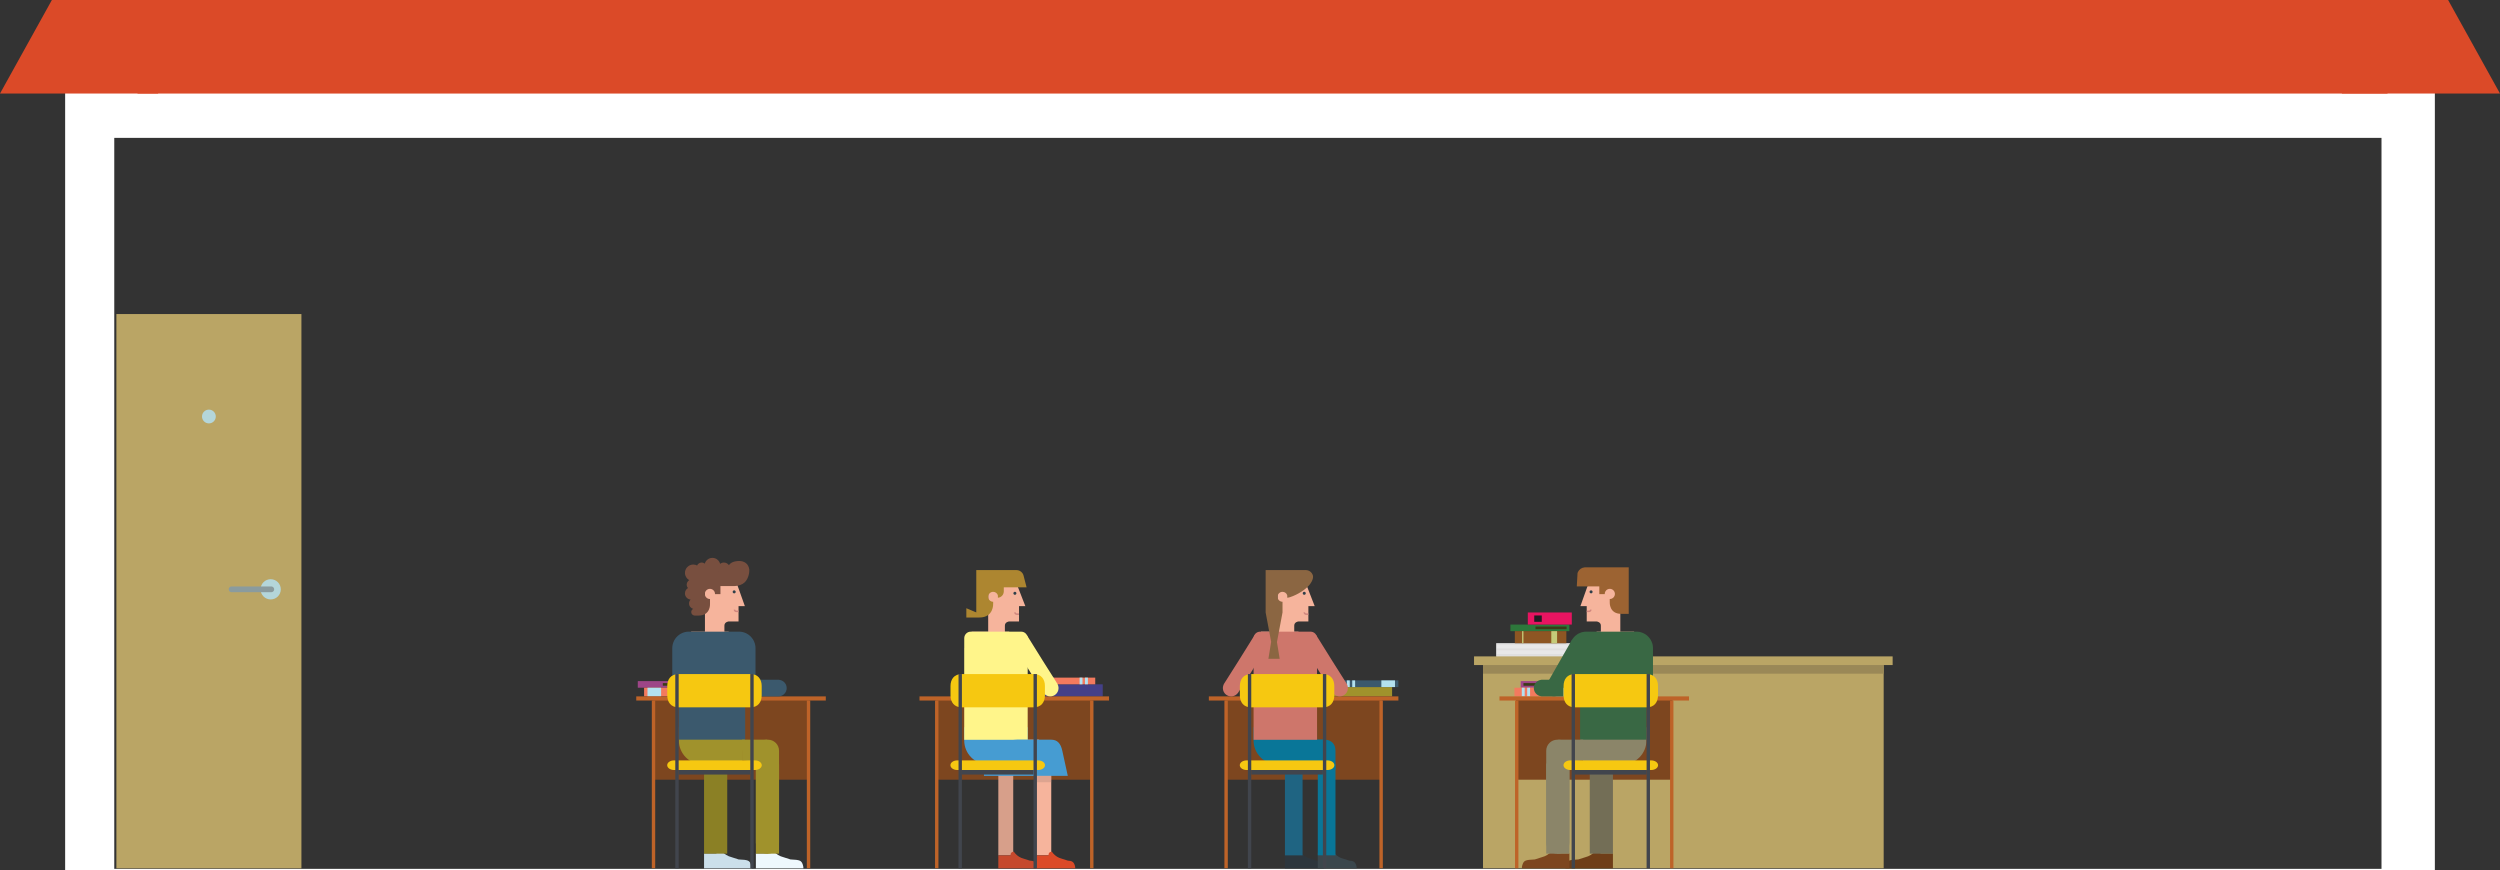 <?xml version="1.0" encoding="utf-8"?>
<!-- Generator: Adobe Illustrator 16.0.0, SVG Export Plug-In . SVG Version: 6.00 Build 0)  -->
<!DOCTYPE svg PUBLIC "-//W3C//DTD SVG 1.1//EN" "http://www.w3.org/Graphics/SVG/1.1/DTD/svg11.dtd">
<svg version="1.1" id="Layer_1" xmlns="http://www.w3.org/2000/svg" xmlns:xlink="http://www.w3.org/1999/xlink" x="0px" y="0px"
	 width="906.396px" height="315.486px" viewBox="0 0 906.396 315.486" enable-background="new 0 0 906.396 315.486"
	 xml:space="preserve">
<rect x="0" y="0" width="906.396" height="315.486" fill="#333333" stroke="none"/>
<g>
	<path fill="#FFFFFF" d="M23.619,27.077v288.409h859.158V27.077H23.619z M863.435,315.01H41.428V49.987h822.006V315.01z"/>
</g>
<g>
	<polygon fill="#DB4A28" points="57.335,33.918 0,33.918 19.112,-0.543 57.335,-0.543 	"/>
	<polygon fill="#DB4A28" points="849.062,33.918 906.397,33.918 887.284,-0.543 849.062,-0.543 	"/>
	<rect x="49.862" y="-0.543" fill="#DB4A28" width="815.75" height="34.461"/>
</g>
<g>
	<g>
		<rect x="231.235" y="246.943" fill="#9D4587" width="21.351" height="2.394"/>
		<rect x="240.316" y="247.66" fill="#3A3B18" width="11.282" height="0.957"/>
	</g>
	<g>
		<rect x="233.519" y="249.337" fill="#F37A5E" width="21.35" height="3.145"/>
		<rect x="251.149" y="249.337" fill="#B3E1EF" width="1.052" height="3.145"/>
		<rect x="249.201" y="249.337" fill="#B3E1EF" width="1.051" height="3.145"/>
		<rect x="234.75" y="249.337" fill="#B3E1EF" width="4.938" height="3.145"/>
	</g>
</g>
<g>
	<g>
		<rect x="542.462" y="233.209" fill="#FFFFFF" width="28.445" height="4.933"/>
		
			<line fill="none" stroke="#AEADAD" stroke-width="0.103" stroke-miterlimit="10" x1="542.462" y1="233.474" x2="570.907" y2="233.474"/>
		
			<line fill="none" stroke="#AEADAD" stroke-width="0.103" stroke-miterlimit="10" x1="542.462" y1="233.781" x2="570.907" y2="233.781"/>
		
			<line fill="none" stroke="#AEADAD" stroke-width="0.103" stroke-miterlimit="10" x1="542.462" y1="234.091" x2="570.907" y2="234.091"/>
		
			<line fill="none" stroke="#AEADAD" stroke-width="0.103" stroke-miterlimit="10" x1="542.462" y1="234.396" x2="570.907" y2="234.396"/>
		
			<line fill="none" stroke="#AEADAD" stroke-width="0.103" stroke-miterlimit="10" x1="542.462" y1="234.705" x2="570.907" y2="234.705"/>
		
			<line fill="none" stroke="#AEADAD" stroke-width="0.103" stroke-miterlimit="10" x1="542.462" y1="235.013" x2="570.907" y2="235.013"/>
		
			<line fill="none" stroke="#AEADAD" stroke-width="0.103" stroke-miterlimit="10" x1="542.462" y1="235.32" x2="570.907" y2="235.32"/>
		
			<line fill="none" stroke="#AEADAD" stroke-width="0.103" stroke-miterlimit="10" x1="542.462" y1="235.627" x2="570.907" y2="235.627"/>
		
			<line fill="none" stroke="#AEADAD" stroke-width="0.103" stroke-miterlimit="10" x1="542.462" y1="235.935" x2="570.907" y2="235.935"/>
		
			<line fill="none" stroke="#AEADAD" stroke-width="0.103" stroke-miterlimit="10" x1="542.462" y1="236.242" x2="570.907" y2="236.242"/>
		
			<line fill="none" stroke="#AEADAD" stroke-width="0.103" stroke-miterlimit="10" x1="542.462" y1="236.552" x2="570.907" y2="236.552"/>
		
			<line fill="none" stroke="#AEADAD" stroke-width="0.103" stroke-miterlimit="10" x1="542.462" y1="236.859" x2="570.907" y2="236.859"/>
		
			<line fill="none" stroke="#AEADAD" stroke-width="0.103" stroke-miterlimit="10" x1="542.462" y1="237.166" x2="570.907" y2="237.166"/>
		
			<line fill="none" stroke="#AEADAD" stroke-width="0.103" stroke-miterlimit="10" x1="542.462" y1="237.474" x2="570.907" y2="237.474"/>
		
			<line fill="none" stroke="#AEADAD" stroke-width="0.103" stroke-miterlimit="10" x1="542.462" y1="237.781" x2="570.907" y2="237.781"/>
	</g>
	<rect x="537.677" y="241.121" fill="#BAA565" width="145.264" height="73.672"/>
	<rect x="534.425" y="237.98" fill="#BAA565" width="151.768" height="3.141"/>
	<rect x="537.677" y="241.121" fill="#9A8857" width="145.264" height="3.14"/>
	<g>
		<rect x="574.306" y="234.837" fill="#469CD2" width="21.35" height="3.145"/>
		<rect x="591.937" y="234.837" fill="#B3E1EF" width="1.051" height="3.145"/>
		<rect x="589.987" y="234.837" fill="#B3E1EF" width="1.051" height="3.145"/>
		<rect x="575.534" y="234.837" fill="#B3E1EF" width="4.939" height="3.145"/>
	</g>
	<g>
		<rect x="547.618" y="226.439" fill="#2D783B" width="21.352" height="2.393"/>
		<rect x="556.7" y="227.156" fill="#3A3B18" width="11.281" height="0.957"/>
	</g>
	<g>
		<rect x="553.919" y="222.062" fill="#E81461" width="15.947" height="4.378"/>
		<rect x="556.253" y="223.14" fill="#201B22" width="2.73" height="2.308"/>
	</g>
	<g>
		<rect x="549.214" y="228.832" fill="#8D5623" width="18.684" height="4.377"/>
		<rect x="562.433" y="228.832" fill="#C5CB79" width="2.102" height="4.377"/>
		<rect x="551.853" y="228.832" fill="#C5CB79" width="0.477" height="4.377"/>
	</g>
</g>
<g>
	<rect x="236.628" y="252.798" fill="#7D461F" width="56.82" height="29.889"/>
	<rect x="230.68" y="252.48" fill="#BE6328" width="68.719" height="1.502"/>
	<g>
		<rect x="236.321" y="253.982" fill="#BE6328" width="1.23" height="60.811"/>
		<rect x="292.525" y="253.982" fill="#BE6328" width="1.23" height="60.811"/>
	</g>
</g>
<g>
	<path fill="#CBDFEA" d="M272.289,313.535c-0.535-1.596-1.039-1.777-4.496-1.941l-2.521-0.807c-1.412-0.344-2.652-1.123-3.577-2.187
		c-0.208-0.237-0.396-0.493-0.571-0.76c-1.594,0.113-1.365,1.566-1.365,1.566h-4.495v0.607v0.846v0.846v1.83v0.807v0.48h4.948
		l2.197-0.006h10.094C272.501,314.369,272.428,313.941,272.289,313.535"/>
	<path fill="#EEF8FD" d="M291.076,313.535c-0.537-1.596-1.043-1.777-4.499-1.941l-2.519-0.807c-1.412-0.344-2.655-1.123-3.578-2.187
		c-0.206-0.237-0.396-0.493-0.572-0.76c-1.596,0.113-1.367,1.566-1.367,1.566h-4.493v0.607v0.846v0.846v1.83v0.807v0.48h4.946
		l2.199-0.006h10.092C291.287,314.369,291.21,313.941,291.076,313.535"/>
	<rect x="255.262" y="265.033" fill="#8B8025" width="8.401" height="44.47"/>
	<path fill="#F6B49C" d="M265.887,208.054l-0.187-0.233h-10.115v21.185h-5v10.776h13.603v-10.776h-1.549v-0.011v-2.185
		c0-1.307,1.491-1.493,1.491-1.493h3.632v-5.552h2.295L265.887,208.054z"/>
	<path fill="#2F3F4A" d="M266.732,214.584c0,0.304-0.245,0.55-0.549,0.55c-0.305,0-0.549-0.246-0.549-0.55
		c0-0.303,0.244-0.551,0.549-0.551C266.487,214.033,266.732,214.281,266.732,214.584"/>
	<path fill="#784F3F" d="M267.998,203.394c-1.813,0-3.17,0.611-3.713,1.515c-0.406-0.578-1.075-0.957-1.836-0.957
		c-0.516,0-0.983,0.179-1.362,0.474c-0.328-1.244-1.449-2.164-2.793-2.164c-1.322,0-2.42,0.887-2.775,2.086
		c-0.311-0.244-0.694-0.396-1.121-0.396c-0.737,0-1.371,0.44-1.655,1.07c-0.414-0.212-0.879-0.345-1.377-0.345
		c-1.677,0-3.031,1.354-3.031,3.031c0,1.135,0.628,2.109,1.551,2.631c-0.55,0.342-0.916,0.945-0.916,1.64
		c0,0.467,0.172,0.887,0.448,1.225c-0.648,0.4-1.083,1.113-1.083,1.931c0,1.178,0.902,2.135,2.051,2.252
		c-0.354,0.358-0.574,0.856-0.574,1.405c0,0.945,0.656,1.738,1.538,1.949c-0.435,0.205-0.739,0.646-0.739,1.16
		c0,0.682,0.535,1.235,1.211,1.272v0.008h1.445c4.387,0,4.152-4.153,4.152-4.153v-1.853c-0.01,0-0.02,0.004-0.029,0.004
		c-1.018,0-1.842-0.828-1.842-1.847c0-1.016,0.824-1.842,1.842-1.842c1.006,0,1.818,0.806,1.84,1.803h0.004v0.039v0.076h1.968
		v-2.916h4.627c4.11,0,5.08-2.351,5.528-3.705c0.315-0.967,0.315-1.846,0.315-2.278
		C271.387,204.271,269.714,203.394,267.998,203.394 M260.378,207.177c0.015-0.017,0.025-0.037,0.043-0.054
		c0.009,0.021,0.021,0.037,0.029,0.054H260.378z"/>
	<path fill="#F6B49C" d="M267.258,220.513h-2.076c-0.479,0-1.445,0.045-1.445,1.261v0.938h3.521V220.513z"/>
	<path fill="#D0867E" d="M266.945,221.386c-0.211,0-0.38-0.17-0.38-0.379h-0.562c0,0.516,0.42,0.938,0.941,0.938h0.814v-0.562
		h-0.814V221.386z"/>
	<path fill="#A0922C" d="M246.12,268.445c0,4.812,3.898,8.713,8.712,8.713h6.592c4.812,0,8.713-3.899,8.713-8.713l-1.598-4.761
		H246.12V268.445z"/>
	<rect x="260.732" y="265.033" fill="#A0922C" width="8.402" height="12.233"/>
	<path fill="#3B596D" d="M267.897,229.005h-18.132c-3.329,0-6.026,2.698-6.026,6.024v4.412v12.813h2.322v15.926h0.598h20.996h2.515
		v-15.926h3.748v-2.428v-6.268v-8.531C273.916,231.701,271.219,229.005,267.897,229.005"/>
	<path fill="#3B596D" d="M278.473,246.451h-10.822v6.045h10.822h1.931h1.787h0.003c0,0,0.005,0,0.01,0h0.291v-0.028
		c1.528-0.152,2.726-1.427,2.726-2.992c0-1.568-1.196-2.842-2.726-2.994v-0.029h-0.291c-0.005,0-0.005,0-0.005,0
		c-0.005,0-0.007,0-0.007,0L278.473,246.451L278.473,246.451z"/>
	<path fill="#A0922C" d="M274.046,272.181c0-2.2,1.801-4,4-4h0.403c2.2,0,4,1.8,4,4v33.32c0,2.201-1.8,4-4,4h-0.403
		c-2.199,0-4-1.799-4-4V272.181z"/>
	<polygon fill="#A0922C" points="269.039,268.181 278.022,268.181 282.45,277.128 282.45,309.503 274.046,309.503 274.046,276.148 
		269.039,275.716 	"/>
</g>
<g>
	<path fill="#F6C811" d="M276.156,252.13c0,2.391-1.303,4.325-4.068,4.325h-26.097c-2.767,0-4.069-1.937-4.069-4.325v-3.425
		c0-2.391,1.304-4.325,4.069-4.325h26.097c2.767,0,4.068,1.936,4.068,4.325V252.13z"/>
	<path fill="#F6C811" d="M276.184,277.429c0,0.963-1.113,1.744-2.489,1.744h-29.311c-1.376,0-2.49-0.781-2.49-1.744l0,0
		c0-0.965,1.114-1.746,2.49-1.746h29.311C275.07,275.683,276.184,276.466,276.184,277.429L276.184,277.429z"/>
	<g>
		<rect x="244.83" y="244.38" fill="#41454D" width="1.227" height="70.487"/>
		<rect x="272.022" y="244.38" fill="#41454D" width="1.226" height="70.487"/>
	</g>
	<rect x="246.056" y="279.175" fill="#41454D" width="25.967" height="1.645"/>
</g>
<g>
	<g>
		<polyline fill="#9D4587" points="567.933,246.943 551.353,246.943 551.353,249.339 572.702,249.339 572.702,246.943 
			567.933,246.943 		"/>
		<rect x="552.339" y="247.662" fill="#3A3B18" width="11.281" height="0.957"/>
	</g>
	<g>
		<rect x="549.069" y="249.339" fill="#F37A5E" width="21.35" height="3.145"/>
		<rect x="551.735" y="249.339" fill="#B3E1EF" width="1.053" height="3.145"/>
		<rect x="553.687" y="249.339" fill="#B3E1EF" width="1.051" height="3.145"/>
		<rect x="564.249" y="249.339" fill="#B3E1EF" width="4.939" height="3.145"/>
	</g>
</g>
<g>
	<rect x="549.595" y="252.8" fill="#7D461F" width="56.82" height="29.887"/>
	<rect x="543.647" y="252.482" fill="#BE6328" width="68.717" height="1.502"/>
	<g>
		<rect x="605.491" y="253.984" fill="#BE6328" width="1.23" height="60.811"/>
		<rect x="549.286" y="253.984" fill="#BE6328" width="1.23" height="60.811"/>
	</g>
</g>
<g>
	<path fill="#6F3E18" d="M567.755,313.535c-0.139,0.406-0.213,0.836-0.213,1.285h10.094l2.197,0.006h4.949v-0.479v-0.81v-1.828
		v-0.848v-0.847v-0.606h-4.496c0,0,0.23-1.451-1.365-1.565c-0.174,0.268-0.363,0.521-0.57,0.76
		c-0.926,1.062-2.166,1.842-3.578,2.188l-2.521,0.806C568.794,311.76,568.29,311.939,567.755,313.535"/>
	<path fill="#7D461F" d="M551.968,313.535c-0.137,0.406-0.209,0.836-0.209,1.285h10.094l2.197,0.006h4.947v-0.479v-0.81v-1.828
		v-0.848v-0.847v-0.606h-4.492c0,0,0.227-1.451-1.369-1.565c-0.174,0.268-0.365,0.521-0.572,0.76
		c-0.922,1.062-2.164,1.842-3.576,2.188l-2.52,0.806C553.011,311.76,552.505,311.939,551.968,313.535"/>
	<rect x="576.38" y="265.033" fill="#736E56" width="8.402" height="44.472"/>
	<path fill="#F6B49C" d="M572.985,219.765h2.295v5.552h3.631c0,0,1.494,0.188,1.494,1.493v2.185v0.011h-1.549v10.778h13.602v-10.778
		h-5v-21.183h-10.115l-0.186,0.233L572.985,219.765z"/>
	<path fill="#2F3F4A" d="M576.312,214.584c0-0.303,0.246-0.549,0.549-0.549c0.305,0,0.549,0.246,0.549,0.549
		c0,0.304-0.244,0.55-0.549,0.55C576.558,215.134,576.312,214.886,576.312,214.584"/>
	<path fill="#F6B49C" d="M575.784,222.712h3.523v-0.937c0-1.218-0.969-1.263-1.445-1.263h-2.078V222.712z"/>
	<path fill="#D0867E" d="M575.282,221.386v0.56h0.814c0.521,0,0.943-0.422,0.943-0.938h-0.562c0,0.211-0.168,0.381-0.379,0.381
		h-0.816V221.386z"/>
	<path fill="#8B8569" d="M596.925,263.687h-22.42l-1.598,4.759c0,4.813,3.9,8.713,8.713,8.713h6.594
		c4.811,0,8.711-3.897,8.711-8.713V263.687z"/>
	<rect x="573.907" y="265.033" fill="#8B8569" width="8.404" height="12.233"/>
	<path fill="#396844" d="M575.147,229.005c-3.322,0-6.021,2.698-6.021,6.026v8.528v6.269v2.429h3.748v15.926h2.516h20.996h0.598
		v-15.926h2.32v-12.814v-4.41c0-3.328-2.697-6.027-6.025-6.027H575.147"/>
	<path fill="#396844" d="M560.786,247.992c0,0,0,0.002-0.002,0.004c0,0,0,0-0.002,0.006l-0.143,0.25l0.023,0.015
		c-0.613,1.377-0.107,3.02,1.23,3.783s3.008,0.36,3.881-0.867l0.025,0.014l0.143-0.248c0.002-0.006,0.004-0.01,0.004-0.01
		l0.002-0.002l0.871-1.525l0.941-1.648l7.387-12.948l-5.162-2.943l-7.385,12.945L560.786,247.992z"/>
	<path fill="#8B8569" d="M568.997,305.505c0,2.198-1.801,4-4,4h-0.402c-2.201,0-4-1.802-4-4v-33.322c0-2.199,1.799-4,4-4h0.402
		c2.199,0,4,1.801,4,4V305.505z"/>
	<polygon fill="#8B8569" points="574.005,275.716 568.997,276.148 568.997,309.505 560.595,309.505 560.595,277.128 
		565.022,268.181 574.005,268.181 	"/>
	<path fill="#9C6332" d="M574.497,205.687c0,0.009-0.01,0.019-0.012,0.025c-1.059,0.09-1.953,0.74-2.381,1.66
		c0,0.002-0.008,0.004-0.008,0.004l-0.01,0.025c-0.059,0.133-0.102,0.271-0.141,0.412l-0.264,4.781h8.164v2.813h1.965v-0.076v-0.039
		h0.006c0.02-1,0.834-1.805,1.838-1.805c1.018,0,1.844,0.826,1.844,1.844c0,1.019-0.826,1.847-1.844,1.847
		c-0.01,0-0.02-0.004-0.027-0.004v1.223c0,0-0.234,4.154,4.15,4.154h2.732v-16.865h-4H574.497L574.497,205.687z"/>
	<path fill="#396844" d="M562.849,252.482h4.039v-6.046h-4.039h-1.932h-1.787h-0.004c0,0-0.004,0-0.01,0h-0.291v0.029
		c-1.527,0.152-2.723,1.424-2.723,2.992c0,1.566,1.195,2.84,2.723,2.994v0.029h0.291c0.006,0,0.006,0,0.006,0
		c0.004,0,0.006,0,0.006,0L562.849,252.482L562.849,252.482z"/>
</g>
<g>
	<path fill="#F6C811" d="M566.888,252.13c0,2.391,1.303,4.325,4.068,4.325h26.098c2.766,0,4.068-1.937,4.068-4.325v-3.425
		c0-2.391-1.303-4.325-4.068-4.325h-26.098c-2.766,0-4.068,1.936-4.068,4.325V252.13z"/>
	<path fill="#F6C811" d="M566.858,277.429c0,0.963,1.115,1.744,2.49,1.744h29.311c1.375,0,2.49-0.781,2.49-1.744l0,0
		c0-0.965-1.115-1.746-2.49-1.746h-29.311C567.976,275.683,566.858,276.466,566.858,277.429L566.858,277.429z"/>
	<g>
		<rect x="596.987" y="244.38" fill="#41454D" width="1.227" height="70.487"/>
		<rect x="569.794" y="244.38" fill="#41454D" width="1.229" height="70.487"/>
	</g>
	<rect x="571.022" y="279.175" fill="#41454D" width="25.967" height="1.645"/>
</g>
<g>
	<rect x="42.194" y="113.861" fill="#BAA565" width="67.087" height="200.967"/>
	<path fill="#B4D6DA" d="M78.238,151.012c0,1.379-1.119,2.497-2.5,2.497c-1.382,0-2.502-1.118-2.502-2.497
		c0-1.382,1.12-2.503,2.502-2.503C77.119,148.509,78.238,149.63,78.238,151.012z"/>
	<g>
		<circle fill="#B4D6DA" cx="98.137" cy="213.664" r="3.67"/>
		
			<line fill="none" stroke="#8A9B9E" stroke-width="2.081" stroke-linecap="round" stroke-linejoin="round" stroke-miterlimit="10" x1="83.962" y1="213.664" x2="98.357" y2="213.664"/>
	</g>
</g>
<g>
	<g>
		<rect x="378.452" y="248.101" fill="#444088" width="21.351" height="4.396"/>
	</g>
	<g>
		<rect x="375.735" y="245.679" fill="#F37A5E" width="21.351" height="2.422"/>
		<rect x="393.366" y="245.679" fill="#B3E1EF" width="1.052" height="2.422"/>
		<rect x="391.417" y="245.679" fill="#B3E1EF" width="1.052" height="2.422"/>
		<rect x="376.966" y="245.679" fill="#B3E1EF" width="4.938" height="2.422"/>
	</g>
</g>
<g>
	<rect x="339.32" y="252.798" fill="#7D461F" width="56.82" height="29.889"/>
	<rect x="333.371" y="252.48" fill="#BE6328" width="68.719" height="1.502"/>
	<g>
		<rect x="339.012" y="253.982" fill="#BE6328" width="1.229" height="60.811"/>
		<rect x="395.217" y="253.982" fill="#BE6328" width="1.229" height="60.811"/>
	</g>
</g>
<g>
	<rect x="361.953" y="265.033" fill="#D79F8A" width="5.401" height="45.084"/>
	<path fill="#F6B49C" d="M367.578,209.054l-0.186-0.233h-9.115v20.185h-6.002v10.776h13.604v-10.776h-1.55v-0.011v-2.185
		c0-1.307,1.493-1.493,1.493-1.493h3.631v-5.552h2.295L367.578,209.054z"/>
	<path fill="#2F3F4A" d="M368.509,215.105c0,0.303-0.245,0.549-0.549,0.549c-0.305,0-0.55-0.246-0.55-0.549
		c0-0.304,0.245-0.552,0.55-0.552C368.264,214.554,368.509,214.804,368.509,215.105"/>
	<path fill="#F6B49C" d="M368.949,220.513h-2.076c-0.479,0-1.445,0.045-1.445,1.261v0.938h3.521V220.513z"/>
	<path fill="#D0867E" d="M368.637,222.386c-0.211,0-0.382-0.17-0.382-0.379h-0.562c0,0.516,0.421,0.938,0.942,0.938h0.813v-0.562
		h-0.812V222.386z"/>
	<path fill="#FFF58A" d="M378.042,239.498l-5.725-9.184l-5.131,3.194l5.725,9.188l1.021,1.64l4.272,6.721l0.002,0.002
		c0,0,0.002,0.004,0.007,0.008l0.152,0.248l0.024-0.016c0.938,1.215,2.649,1.557,3.979,0.729s1.779-2.518,1.102-3.895l0.023-0.017
		l-0.152-0.248c-0.004-0.004-0.004-0.004-0.004-0.004c-0.002-0.004-0.004-0.006-0.004-0.006L378.042,239.498z"/>
	<polygon fill="#F6B49C" points="357.73,268.181 376.712,268.181 381.141,277.128 381.141,310.117 375.738,310.117 375.738,276.148 
		357.73,275.716 	"/>
	<path fill="#469CD2" d="M349.583,268.445c0,4.812,3.897,8.713,8.711,8.713h5.59c4.812,0,8.713-3.899,8.713-8.713v-4.761h-23.014
		V268.445z"/>
	<path fill="#FFF58A" d="M372.597,238.748v-1.549v-2.549v-3.269c0-1.309-1.061-2.369-2.366-2.369h-3.883h-12.695h-1.688
		c-1.31,0-2.367,1.062-2.367,2.369v3.562h-0.014v10.387v22.904h8.384h8.382h6.249L372.597,238.748L372.597,238.748z"/>
	<path fill="#AD8630" d="M371.138,208.834c-0.248-1.225-1.331-2.146-2.629-2.146c-0.022,0-0.043,0.006-0.065,0.008l-0.008-0.008
		h-2.896h-2.312h-9.271v15.352l-3.604-1.525v3.369h3.499c0.019,0,0.104,0,0.104,0c0.146,0,0.467,0,1.118,0
		c5.284,0,5.004-5.002,5.004-5.002v-0.703c-0.995-0.002-1.803-0.809-1.803-1.805s0.81-1.805,1.805-1.805
		c0.791,0,1.455,0.512,1.701,1.219l0.022,0.926c1.152-0.086,2.064-1.016,2.121-2.176h0.01v-1.607c0.516,0,1.158,0,1.967,0
		c1.126,0,6.294,0,6.294,0L371.138,208.834z"/>
	<path fill="#469CD2" d="M356.738,281.304h30.402l-2-9.123c-0.561-2.627-1.799-4-4-4h-12.402c-2.201,0-12,1.8-12,4V281.304z"/>
	<path fill="#C6492D" d="M375.886,313.707c-0.465-1.383-1.174-1.586-2.534-1.682l-2.185-0.699c-1.225-0.299-2.3-0.976-3.102-1.896
		c-0.18-0.207-0.344-0.428-0.494-0.657c-1.382,0.098-1.184,1.356-1.184,1.356h-4.437v0.525v0.731v0.734v1.586v0.699v0.416h4.287
		l1.906-0.004h7.924C376.07,314.43,376.005,314.059,375.886,313.707"/>
	<path fill="#DB4A28" d="M389.666,313.707c-0.464-1.383-1.172-1.586-2.533-1.682l-2.186-0.699c-1.223-0.299-2.299-0.976-3.1-1.896
		c-0.18-0.207-0.346-0.428-0.495-0.657c-1.382,0.098-1.186,1.356-1.186,1.356h-4.436v0.525v0.731v0.734v1.586v0.699v0.416h4.289
		l1.905-0.004h7.924C389.851,314.43,389.787,314.059,389.666,313.707"/>
	<rect x="375.772" y="281.304" opacity="0.4" fill="#B78C7E" enable-background="new    " width="5.369" height="2.308"/>
</g>
<g>
	<path fill="#F6C811" d="M378.848,252.13c0,2.391-1.304,4.325-4.07,4.325h-26.096c-2.767,0-4.069-1.937-4.069-4.325v-3.425
		c0-2.391,1.304-4.325,4.069-4.325h26.096c2.769,0,4.07,1.936,4.07,4.325V252.13z"/>
	<path fill="#F6C811" d="M378.875,277.429c0,0.963-1.113,1.744-2.489,1.744h-29.312c-1.375,0-2.49-0.781-2.49-1.744l0,0
		c0-0.965,1.115-1.746,2.49-1.746h29.312C377.761,275.683,378.875,276.466,378.875,277.429L378.875,277.429z"/>
	<g>
		<rect x="347.522" y="244.38" fill="#41454D" width="1.226" height="70.487"/>
		<rect x="374.712" y="244.38" fill="#41454D" width="1.228" height="70.487"/>
	</g>
	<rect x="348.746" y="279.175" fill="#41454D" width="25.967" height="1.645"/>
</g>
<g>
	<g>
		<rect x="483.36" y="249.101" fill="#A0922C" width="21.352" height="3.396"/>
	</g>
	<g>
		<rect x="485.646" y="246.679" fill="#3B596D" width="21.35" height="2.422"/>
		<rect x="488.312" y="246.679" fill="#B3E1EF" width="1.053" height="2.422"/>
		<rect x="490.261" y="246.679" fill="#B3E1EF" width="1.051" height="2.422"/>
		<rect x="500.825" y="246.679" fill="#B3E1EF" width="4.939" height="2.422"/>
	</g>
</g>
<g>
	<rect x="444.23" y="252.798" fill="#7D461F" width="56.82" height="29.889"/>
	<rect x="438.281" y="252.48" fill="#BE6328" width="68.716" height="1.502"/>
	<g>
		<rect x="443.921" y="253.982" fill="#BE6328" width="1.23" height="60.811"/>
		<rect x="500.126" y="253.982" fill="#BE6328" width="1.23" height="60.811"/>
	</g>
</g>
<g>
	<path fill="#2D363D" d="M479.794,313.707c-0.463-1.383-1.172-1.586-2.531-1.682l-2.186-0.699c-1.225-0.299-2.301-0.976-3.102-1.896
		c-0.18-0.207-0.344-0.428-0.494-0.657c-1.383,0.098-1.186,0.356-1.186,0.356h-4.436v1.525v0.731v0.734v1.586v0.699v0.416h4.289
		l1.906-0.004h7.924C479.981,314.43,479.915,314.059,479.794,313.707"/>
	<path fill="#3B474D" d="M491.708,313.707c-0.465-1.383-1.172-1.586-2.533-1.682l-2.186-0.699c-1.223-0.299-2.299-0.976-3.1-1.896
		c-0.182-0.207-0.346-0.428-0.496-0.657c-1.381,0.098-1.184,0.356-1.184,0.356h-4.436v1.525v0.731v0.734v1.586v0.699v0.416h4.287
		l1.904-0.004h7.926C491.894,314.43,491.829,314.059,491.708,313.707"/>
	<rect x="465.862" y="265.033" fill="#1F6482" width="6.4" height="45.084"/>
	<path fill="#F6B49C" d="M472.487,209.054l-0.186-0.233h-9.115v20.185h-6.002v10.776h13.602v-10.776h-1.549v-0.011v-2.185
		c0-1.307,1.494-1.493,1.494-1.493h3.631v-5.552h2.295L472.487,209.054z"/>
	<path fill="#2F3F4A" d="M473.417,215.105c0,0.303-0.242,0.549-0.549,0.549c-0.303,0-0.549-0.246-0.549-0.549
		c0-0.304,0.246-0.552,0.549-0.552C473.175,214.554,473.417,214.804,473.417,215.105"/>
	<path fill="#F6B49C" d="M473.858,220.513h-2.076c-0.479,0-1.447,0.045-1.447,1.261v0.938h3.523V220.513z"/>
	<path fill="#D0867E" d="M473.546,222.386c-0.211,0-0.381-0.17-0.381-0.379h-0.561c0,0.516,0.422,0.938,0.943,0.938h0.812v-0.562
		h-0.814V222.386z"/>
	<path fill="#CE766B" d="M443.813,247.859c0,0-0.001,0.002-0.004,0.006c0,0,0,0-0.002,0.004l-0.154,0.248l0.025,0.017
		c-0.679,1.377-0.229,3.065,1.101,3.895c1.329,0.828,3.042,0.486,3.979-0.729l0.024,0.016l0.153-0.248
		c0.003-0.004,0.005-0.008,0.005-0.008l0.002-0.002l4.273-6.721l1.021-1.64l5.725-9.188l-5.131-3.194l-5.723,9.184L443.813,247.859z
		"/>
	<path fill="#CE766B" d="M482.95,239.498l-5.723-9.184l-5.131,3.194l5.725,9.188l1.021,1.64l4.273,6.721l0.002,0.002
		c0,0,0.002,0.004,0.004,0.008l0.154,0.248l0.023-0.016c0.939,1.215,2.65,1.557,3.98,0.729s1.779-2.518,1.1-3.895l0.025-0.017
		l-0.154-0.248c-0.002-0.004-0.002-0.004-0.002-0.004c-0.002-0.004-0.004-0.006-0.004-0.006L482.95,239.498z"/>
	<polygon fill="#097698" points="468.78,268.181 479.755,268.181 484.185,277.128 484.185,310.117 477.78,310.117 477.78,276.148 
		468.78,275.716 	"/>
	<path fill="#097698" d="M466.038,279.175h18.146v-6.992c0-2.752-1.801-4-4-4H468.78c-2.199,0-2.74,1.799-2.74,4v6.992H466.038z"/>
	<path fill="#097698" d="M454.491,268.445c0,4.812,3.898,8.713,8.713,8.713h5.588c4.812,0,8.713-3.899,8.713-8.713v-4.761h-23.014
		V268.445z"/>
	<path fill="#CE766B" d="M477.505,238.748v-1.549v-2.549v-3.269c0-1.309-1.059-2.369-2.363-2.369h-3.885h-12.693h-1.689
		c-1.309,0-2.367,1.062-2.367,2.369v3.562h-0.014v10.387v22.904h8.383h8.383h6.248v-29.487H477.505z"/>
	<path fill="#8B6642" d="M476.046,208.834c-0.248-1.225-1.33-2.146-2.629-2.146c-0.02,0-0.043,0.006-0.062,0.008l-0.01-0.008h-2.896
		h-2.311h-9.271v15.352l2,10.666l-1,6.141h4.09l-1-6.141c0.01,0,0.031,0,0.031,0l2-10.666v-3.158v-0.703
		c-0.994-0.002-1.801-0.809-1.801-1.805s0.809-1.805,1.805-1.805c0.791,0,1.455,0.512,1.701,1.219l0.021,0.926
		c1.152-0.086,3.127-1.033,4.139-1.606C476.657,211.804,476.046,208.834,476.046,208.834z"/>
</g>
<g>
	<path fill="#F6C811" d="M483.759,252.13c0,2.391-1.305,4.325-4.07,4.325h-26.096c-2.768,0-4.07-1.937-4.07-4.325v-3.425
		c0-2.391,1.304-4.325,4.07-4.325h26.096c2.766,0,4.07,1.936,4.07,4.325V252.13z"/>
	<path fill="#F6C811" d="M483.784,277.429c0,0.963-1.115,1.744-2.49,1.744h-29.31c-1.375,0-2.49-0.781-2.49-1.744l0,0
		c0-0.965,1.115-1.746,2.49-1.746h29.31C482.669,275.683,483.784,276.466,483.784,277.429L483.784,277.429z"/>
	<g>
		<rect x="452.431" y="244.38" fill="#41454D" width="1.226" height="70.487"/>
		<rect x="479.622" y="244.38" fill="#41454D" width="1.229" height="70.413"/>
	</g>
	<rect x="453.656" y="279.175" fill="#41454D" width="25.966" height="1.645"/>
</g>
</svg>
